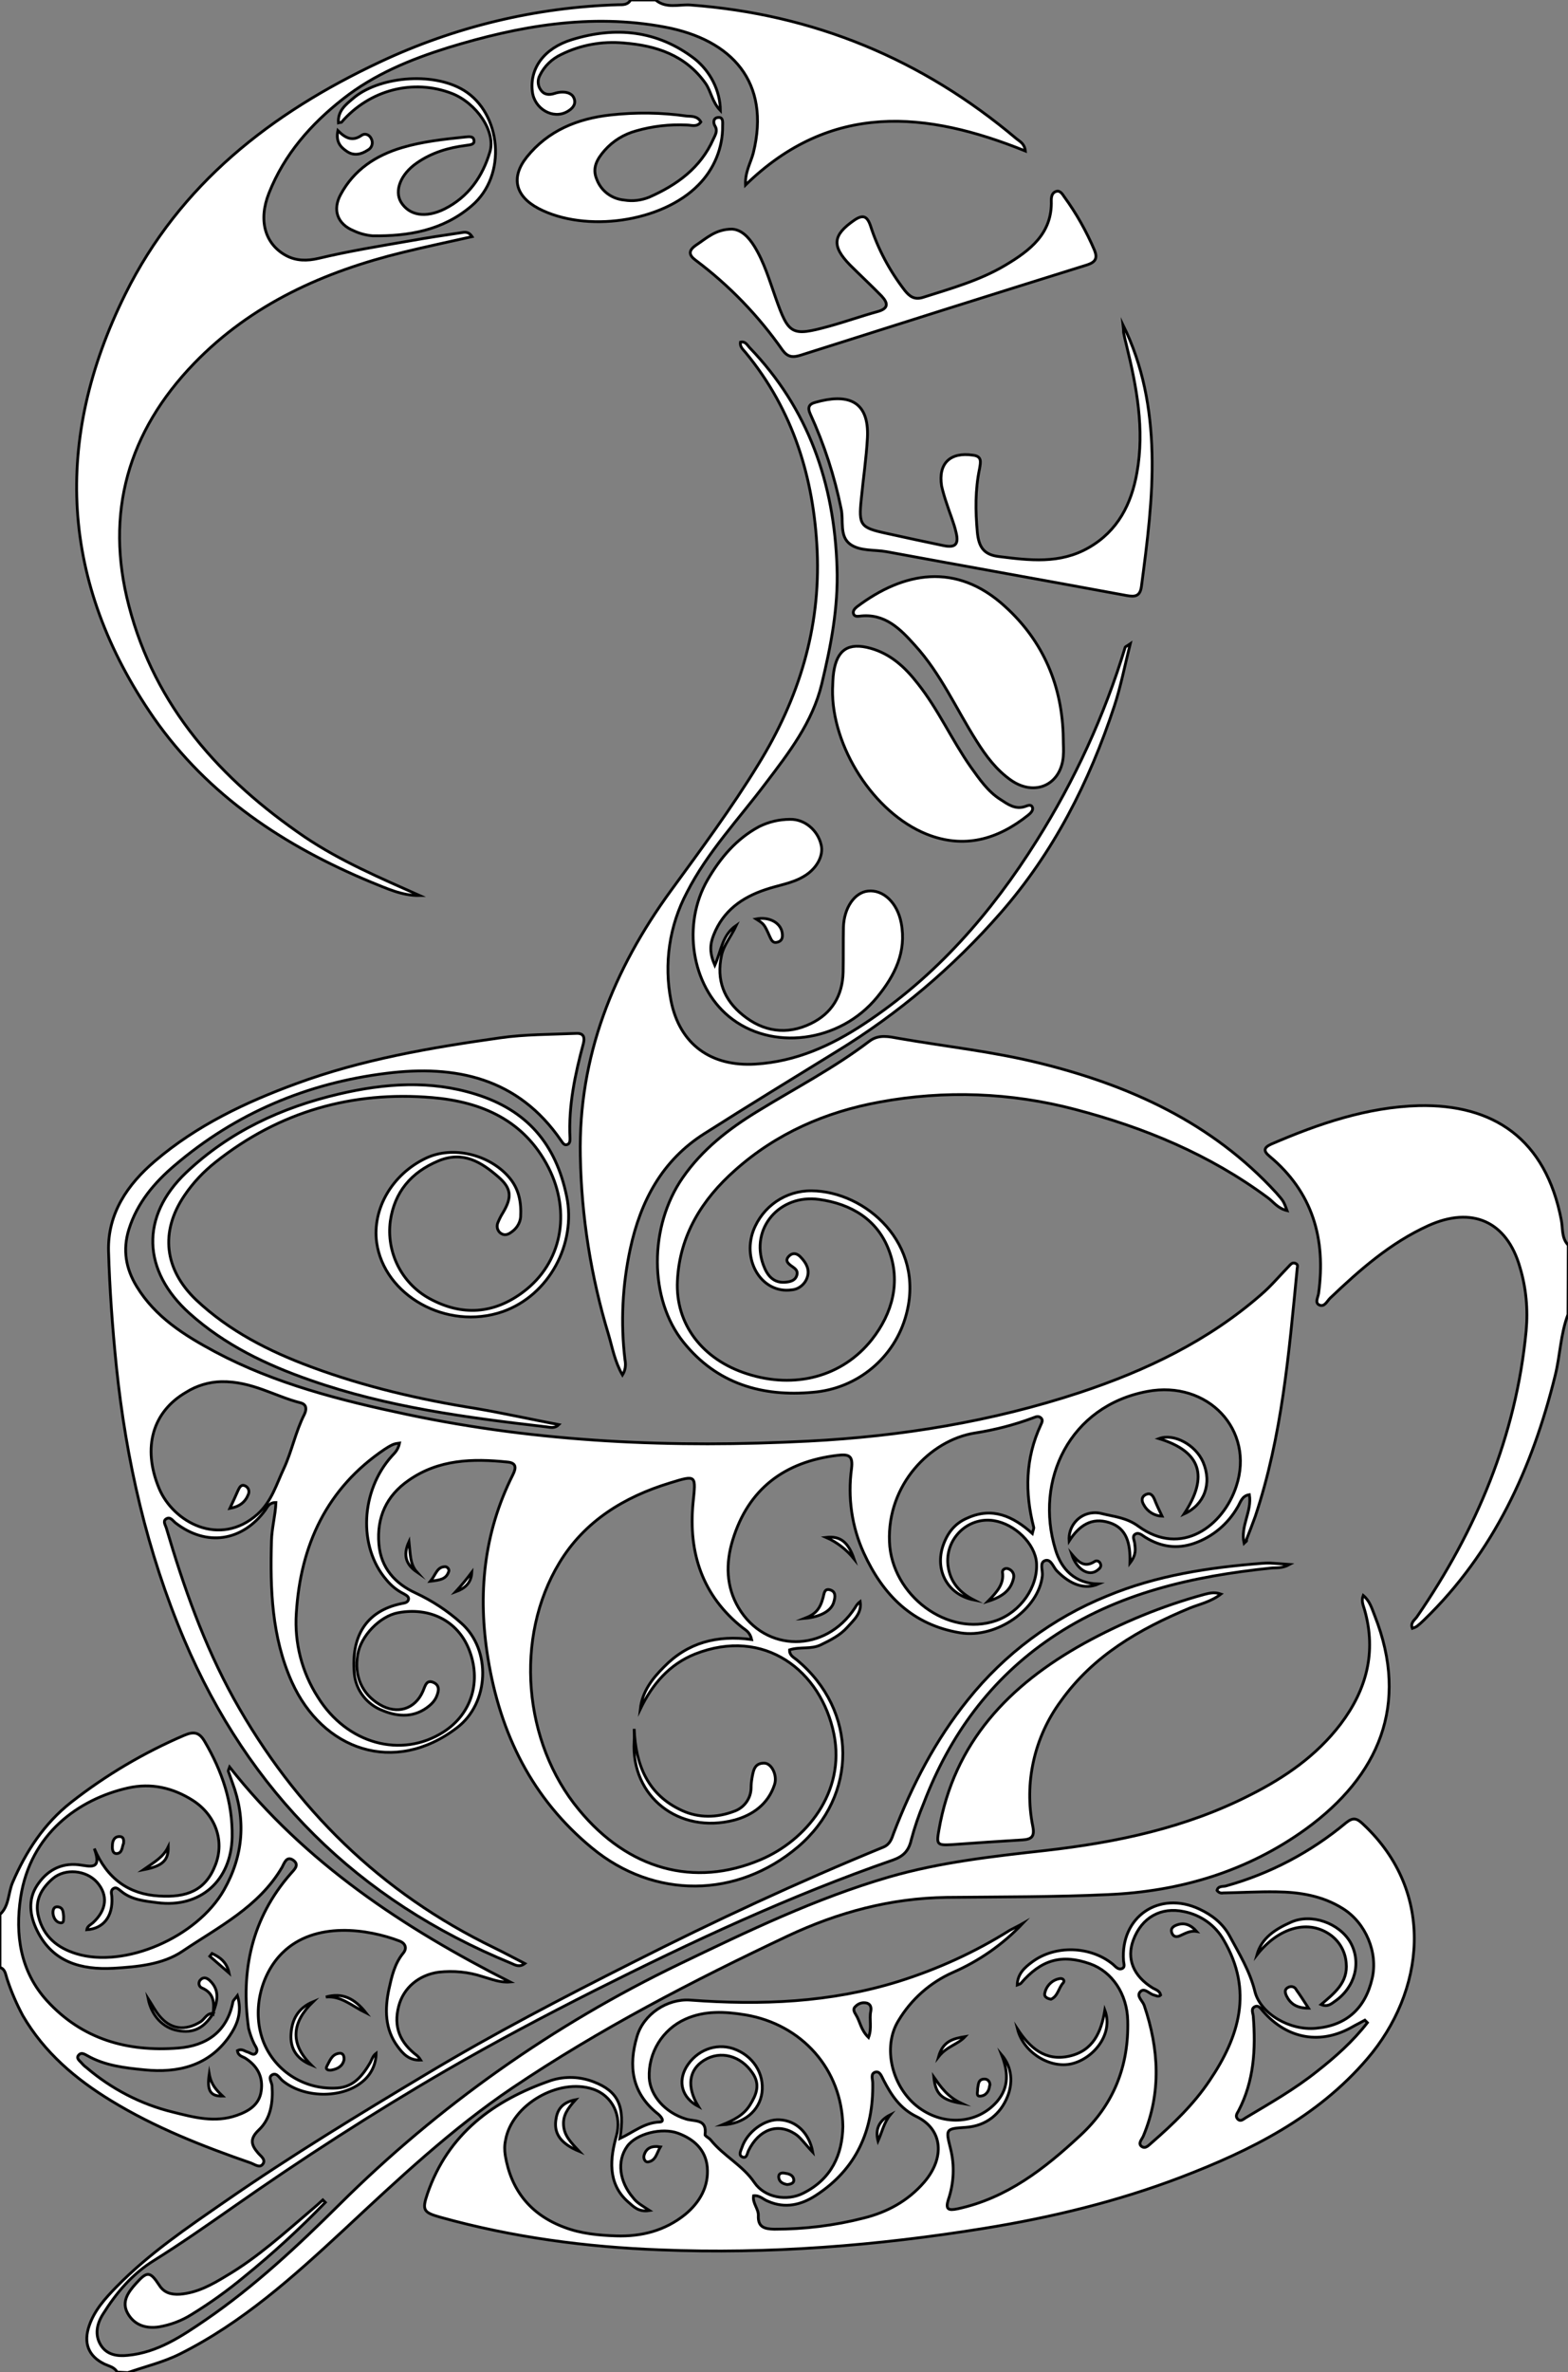 <?xml version="1.0" encoding="utf-8"?>
<!-- Generator: Adobe Illustrator 24.1.0, SVG Export Plug-In . SVG Version: 6.00 Build 0)  -->
<svg version="1.1" id="图层_1" xmlns="http://www.w3.org/2000/svg" xmlns:xlink="http://www.w3.org/1999/xlink" x="0px" y="0px"
	 viewBox="0 0 562 850" style="enable-background:new 0 0 562 850;" xml:space="preserve">
<rect x="0" y="0" width="562" height="850" fill="#808080" stroke="none"/>
<style type="text/css">
	.st0{fill:#FFFFFF;stroke:#000000;stroke-miterlimit:10;}
</style>
<g>
	<path id="XFF6315M2Gra7OT38_3_" class="st0" d="M235,0c3.8,3.2,8.4,1.5,12.5,1.8c44.2,3.3,83,19.4,116.8,47.9
		c1.2,1,2.9,1.7,3.2,4.4C332,39.8,297.9,36.4,267.2,66.3c-0.2-4.7,1.9-8,2.8-11.5c6.3-25.4-7.7-40.6-31.7-45.1
		c-26.6-5-52.4-0.4-77.8,7.4c-13.4,4.2-26.3,9.5-37.5,18.3c-11.6,9.1-21.1,19.9-26.6,33.8c-3.9,9.8-1.4,18.2,6,22.3
		c3.8,2.1,7.8,2,11.7,1.1C125,90,136,88.2,147,86.3c6.1-1.1,12.1-2,18.2-2.9c1.2-0.2,2.7-0.6,4,1.4c-8.4,1.9-16.6,3.6-24.7,5.6
		c-28.3,6.9-54.3,18.5-74.9,39.8c-23.7,24.5-32.1,53.7-23.4,86.9c9.4,36.2,32.8,62.2,63,82.8c12.9,8.7,27.1,14.7,41.2,21
		c-6.3,0.1-11.9-2.6-17.4-4.8c-31-12.9-58.4-30.9-77.9-58.9C21.6,208.8,19,157.7,44.9,105.4c19.5-39.4,52.3-64.9,91.3-83.2
		C163,9.6,192,2.6,221.6,1.7c1.7,0,3.4,0.1,4.4-1.7H235z"/>
	<path id="X05E8E2M2Color11_2_" class="st0" d="M42,850c-1-1.8-2.9-2.1-4.6-2.9c-5.7-2.8-7.6-7.5-5.4-13.8c1.9-5.5,5.7-9.7,9.7-13.8
		c11.7-12,25.5-21.3,39.2-30.8c23.4-16.2,47.7-31,72.1-45.6c24-14.4,48.8-27.3,73.8-39.9c29.4-14.9,59.3-28.8,89.8-41.3
		c2.4-1,3-3,3.7-5c6.6-17.2,15-33.4,26.6-47.8c13.2-16.5,30.4-29.3,49.9-37.2c17.8-7.4,36.4-10.2,55.4-11.7c1-0.1,2-0.1,3-0.1
		c2,0.1,4,0.3,7,0.5c-2.7,1.5-4.8,1.1-6.7,1.3c-27.9,2.9-55,8.9-78.7,25c-21.7,14.7-36.4,34.9-45.7,59.2c-1.8,4.3-3.3,8.7-4.5,13.2
		c-0.9,4-2.9,5.9-6.5,7.2c-36.9,12.8-72.2,29.3-107,46.8c-18,9.1-35.8,18.5-53.2,28.6c-26.2,15.2-51.7,31.7-76.5,49.1
		c-9.3,6.5-18.6,13-28.2,19c-7.9,4.9-13.6,11.7-18.4,19.4c-2.1,3.4-2.9,7.3-0.7,10.9s6,4.1,9.7,3.7c10.7-1,19.4-6.9,27.9-12.7
		c17.5-12,33-26.5,48-41.4c35.5-35.3,76.7-64.4,121.8-86.1c24.5-11.8,49-23.6,75.1-31.2c18.3-5.3,37.2-7.4,56.1-9.5
		c25.5-2.9,50.3-8.1,73.4-19.9c12.5-6.3,23.8-14.1,32.4-25.4c9.3-12.3,12.9-25.8,8.6-40.9c-0.4-1.5-1.3-3.1-0.5-5.2
		c2.4,2,3.1,4.7,4.1,7.2c12.7,32.1,1.3,57.6-24.5,76.4c-21.1,15.3-45.3,22.5-71.1,23.6c-19.3,0.9-38.6,0.8-57.9,1
		c-20,0.3-38.7,5.3-56.8,13.8c-34.1,16.1-67.5,33.4-98.8,54.5c-21.9,14.8-41,32.8-60.3,50.8c-18.1,16.8-36.4,33.3-58.8,44.5
		c-6,3-12.5,4.5-18.7,6.7L42,850z"/>
	<path id="X990000M1Gra6OT24_1_" class="st0" d="M0,686c3.3-3,2.9-7.6,4.5-11.4c4.8-11.2,11.3-21.1,20.9-28.7
		c12.5-9.8,26.2-17.9,40.7-24.1c3.5-1.5,5.4-1,7.3,2.3c6.2,10.6,10,21.7,9.8,34.1c-0.3,15.6-11.3,25.6-26.8,23.6
		c-4.6-0.6-9.3-1-13.1-4.2c-0.8-0.6-1.6-1.5-2.6-0.9c-1.3,0.8-0.6,2.1-0.6,3.2c0.4,6.8-3,11.2-9,11.6c0.2-1.3,1.4-1.8,2.2-2.5
		c5-4.6,5.5-9.9,1.5-14.5c-3.9-4.4-11.4-5.1-15.8-1.4c-4.2,3.6-6.7,8-5.2,13.7c1.8,7.1,6.7,11.2,13.6,13.3
		c17.2,5.3,43.2-5.8,52.9-22.9c7-12.4,7.9-25.2,3-38.4c-0.5-1.4-1-2.8-1.5-4.2c0-0.1,0.1-0.3,0.5-1.4c27.1,34.4,62.3,57.6,100.5,77
		c-3.6,0.3-6.6-1-9.8-1.9c-5.1-1.7-10.5-2.2-15.8-1.6c-7.1,1-12.6,5.6-14.3,12.2c-1.9,7.3,0.3,13,6.7,17.8c0.5,0.5,0.9,1,1.2,1.5
		c-4.2,0.2-6.4-2.3-8.3-4.9c-4.6-6.2-4.6-13.4-3.1-20.5c1-4.5,2-9.1,5.1-12.9c1.5-1.8,0.8-3.6-1.4-4.4c-11-4.2-30.2-7.3-41.9,4.3
		c-7.9,7.8-11.1,21.3-6.6,32.3c4.4,10.5,15,16.9,26.4,16.1c5.8-0.4,9-4.5,11.7-9.1c0.6-1.1,0.9-2.4,2.1-3.3c0,4-1.9,7.8-5.1,10.3
		c-7.4,6-20.9,5.7-28.4-0.5c-1.1-0.9-2-2.9-3.6-2.2c-1.8,0.9-0.3,2.6-0.2,4c0.4,5.9-0.4,11.7-4.7,15.8c-3.4,3.2-2.8,5.4-0.3,8.3
		c0.9,1.1,3,2.4,1.6,4.1c-1.1,1.3-2.8,0-4.1-0.5c-17.3-6-34.4-12.7-50.1-22.3c-12.8-7.8-24-17.3-31.7-30.5
		c-2.3-4.3-4.2-8.7-5.7-13.3c-0.5-1.5-0.6-3.4-2.5-4V686z M85.1,734.8c1.6-0.8,2.5,0.2,3.6,0.5s2.2,1.5,3.1,0.3
		c0.8-1.1-0.2-2.2-0.7-3.2c-0.9-1.8-1.5-3.7-2-5.6c-2.9-20.6,1.1-39.4,15.1-55.4c1.3-1.5,3.3-3.2,0.8-4.9c-2.3-1.5-3.1,1.1-3.9,2.6
		c-8.3,14.2-22.8,21.4-35.7,30.1c-7.1,4.8-16.3,5.6-24.8,6.1c-11.4,0.6-21.7-2.1-27.3-13.5c-2.6-5.3-3.4-11,0-16.2s8.4-8.1,14.8-7.4
		c4.2,0.5,8.6,2.2,5.7-5.8c4.6,10.9,12.5,16.4,23.2,17c9.8,0.6,16.6-1.8,20.2-11.1c3.4-8.7,0-17.9-8-23.1c-7.2-4.6-15-6.4-23.4-4.5
		c-17.6,4-34.9,16.4-38.4,39.2c-2,13.3-0.2,26.4,9.4,37c12.7,13.9,28.9,18.4,47,17c10.2-0.8,17.6-5.8,19.7-16.6
		c0.1-0.5,0.7-1,1.6-2.2c1.8,6-0.1,10.5-2.9,14.6c-7.4,10.6-18.4,13.2-30.4,12c-7.1-0.7-14.3-1.5-20.7-5.2c-0.9-0.5-2-1.1-2.8-0.2
		c-1.2,1.2,0.2,2.1,0.9,2.9c0.5,0.6,1.1,1.2,1.8,1.7c8.9,7.6,19.4,13.1,30.8,15.9c7.6,1.9,15.2,4,23.1,1.2c4.3-1.5,8-3.8,8.7-8.6
		c0.8-5.1-1.3-9.1-5.7-11.9C86.9,736.9,85.3,736.7,85.1,734.8z"/>
	<path id="X990000M1Gra7OT24_35_" class="st0" d="M562,471c-2.7,7.1-2.8,14.7-4.6,21.9c-8.2,33.2-22,63.4-47,87.6
		c-0.8,0.8-1.7,1.6-2.6,2.3c-0.5,0.3-1,0.5-1.6,0.7c-0.8-2.1,0.9-3,1.7-4.2c21.3-31,35.5-64.7,39.1-102.4c0.7-7.7,0-15.4-2.2-22.7
		c-4.7-16.6-17.2-22.1-32.9-15c-13.6,6.2-24.5,15.8-35.2,26c-1.1,1.1-2,3.3-3.9,2.4c-1.6-0.8-0.4-2.7-0.2-4.1
		c2.7-19.5-2.1-36.3-17.6-49.2c-2.3-1.9-2-3.1,0.6-4.3c16.9-7.3,34.4-13.3,52.9-13.8c26.8-0.6,45.5,11.9,51.1,41c0.6,3,0,6.4,2.5,9
		L562,471z"/>
	<path id="X990000M1Gra8OT24_1_" class="st0" d="M445.9,553c-1.4-6.2,2.9-11.4,1.9-17.4c-2.8,0.4-3.2,2.9-4.3,4.6
		c-3.5,6-8.9,10.5-15.4,12.8c-6.3,2.2-12.1,1.3-17.7-2.2c-1.1-0.7-2.3-1.9-3.6-1c-1.1,0.8-0.2,2.2-0.1,3.3c0.2,1.9,0.7,3.9-1.7,7
		c0.2-7-1.1-12.5-7.4-14.5s-10.8,1-14.4,6.6c-0.4-5.2,3.4-9.7,8.5-10.1c1.1-0.1,2.2,0,3.3,0.3c4.4,1.1,8.8,1.4,13,4.5
		c15.5,11.3,30.5-0.2,35.1-14.3c6.7-20.2-10.2-38.1-31.9-34c-27.8,5.2-40.5,31.8-32.9,56.7c2.1,7,6.9,12.1,15.4,12.3
		c-4.9,2.1-10,0.3-14.9-4.7c-1.3-1.3-2.1-4.4-4.2-3.7s-0.8,3.5-1,5.4c-1.3,12.1-16.4,22.6-29.4,20.5c-17.1-2.8-27.7-13.5-34.6-28.6
		c-4.3-9.4-5.8-19.9-4.4-30.2c0.6-4.7-0.9-5.3-5.1-4.8c-18.9,2.3-31.9,12-37.5,30.4c-2.5,8.2-2.4,16.6,2.1,24.2
		c9.6,16.2,31.2,16.2,41.7,0.1c0.5-0.9,1.1-1.7,1.9-2.3c0.7,4.1-2.3,6.6-4.6,9.2c-2.6,2.9-6,4.6-9.5,6.3s-7.5,0.6-11.2,1.8
		c-0.1,2,1.5,2.7,2.6,3.6c21.8,18.1,22,48.6,0.4,67c-21.8,18.5-51.5,18.8-73.8,0.4c-21.5-17.7-32.9-40.9-37.3-68
		c-3.7-22.8-1.6-44.8,8.9-65.7c1.2-2.4,1.4-4.3-1.9-4.6c-12.5-1.3-24.7-1-35.5,6.6c-7.9,5.5-11.4,13.2-10.6,22.8
		c0.7,8.6,5.9,14.2,13.1,17.5c6,2.8,11.5,6.4,16.4,10.8c10.9,9.6,10.1,28.7-1.5,37.5c-22.5,17.2-48.2,8-59.2-16.4
		c-7.2-16.1-7.8-33.2-7.3-50.5c0.1-4.6,1.4-9.1,1.6-13.8c-2.4,0-3,1.5-3.8,2.7c-8.3,11.3-21.1,13.2-32.2,4.6c-1-0.8-1.9-2.4-3.4-1.4
		c-1.2,0.8-0.2,2.2,0.1,3.2c6.2,21.1,13.5,41.8,24.2,61.2c21.9,39.4,52.7,69.6,93.4,89.3c3.5,1.7,7,3.6,10.9,5.6
		c-2,1.5-3.5,0.5-4.9-0.1c-55-22.6-94-61.3-117.2-116c-13.3-31.4-20.8-64.2-24.3-98c-1.4-13.8-2.4-27.5-2.8-41.3
		c-0.3-13.4,6.8-23.8,16.7-32.2c14.9-12.7,32.3-21,50.6-27.7c23.6-8.7,48.2-12.9,73-16.4c9-1.3,18.3-1.2,27.4-1.6
		c2.7-0.1,3,1.5,2.5,3.6c-3,11.1-5.4,22.4-4.8,34c0,0.8,0,1.8-0.9,2.2c-1.2,0.5-1.7-0.6-2.3-1.4c-15.4-22.5-37.8-27.2-62.6-24.1
		c-28.4,3.5-54,14.3-75.9,33c-7.3,6.2-13.4,13.4-16.4,22.9c-2.3,7.4-1.1,14.1,2.8,20.5c6.7,11,17.1,17.5,28.1,23.4
		c21.6,11.5,45,17.4,68.6,22.4c47.6,10.1,95.8,12.1,144.2,9.6c33-1.7,65.6-7,97.1-17.4c23.8-7.9,46-18.5,65-35.1
		c3.5-3,6.5-6.6,9.8-10c0.7-0.7,1.3-1.7,2.5-1.2s0.6,1.4,0.6,2.2c-2.9,29.8-5.4,59.8-15,88.5c-1,2.8-2.1,5.6-3.2,8.4
		C447.1,552.2,446.5,552.4,445.9,553z M269.4,587.5c-0.6-2.6-2-3.3-3.2-4.2c-14.5-11.5-19.5-26.9-17.8-44.7c1-10,1.4-10.2-8.3-7.2
		c-16.4,5-30.6,13.7-39.6,28.6c-16.2,26.7-13,64.4,7,88.5c17.6,21.4,41.3,28,65.1,17.9c16.3-6.9,30.5-24.1,26.3-45
		c-4.6-22.7-24.9-38.5-49.8-28.7c-9.2,3.7-15.3,10.8-19.6,19.7c0.7-6.3,4.3-10.9,8.5-15.1C246.5,588.6,257,585.8,269.4,587.5z
		 M143.2,517.1c-0.8,0.1-1.5,0.2-2.3,0.5c-1.1,0.5-2.1,1.1-3,1.7c-20.8,14-30.2,34.4-31.7,58.8c-0.7,10.6,2,21.1,7.7,30
		c10.4,16.8,29.9,22.2,45.1,12.5c10.1-6.5,13.7-18.3,9-29.8c-4.1-10-13.9-15-25.3-12.9c-6.5,1.2-13.4,8.3-14.5,15
		c-1.3,7.7,1.5,14.1,7.9,17.9c6.2,3.7,12.7,1.7,15.5-4.8c0.8-1.8,1.2-4.4,4-3c2.3,1.2,1.5,3.5,0.7,5.3c-0.6,1.2-1.5,2.2-2.5,3
		c-5.1,4.2-10.9,4-16.5,1.7c-5.7-2.1-9.7-7.2-10.3-13.2c-1.2-13.1,3.9-22.5,17-25.2c1-0.2,2.1-0.3,2.4-1.4s-0.9-1.6-1.7-2.1
		c-2.4-1.2-4.5-2.9-6.2-5c-10.2-11.8-9.3-31.9,2-44.4C141.4,520.7,142.7,519.6,143.2,517.1z M370,549.5c0.3-1.3,0.6-1.8,0.5-2.2
		c-3.2-12.5-3-24.7,2.5-36.6c0.4-0.9,1-1.9,0-2.7s-1.9-0.2-2.8,0.1c-6.7,2.5-13.7,4.3-20.8,5.4c-16.1,2.6-31.4,18.6-30.6,38.9
		c0.7,19.3,21,34.4,38.3,28.3c8.7-3.1,15-12.1,14.4-20.7c-0.5-6.8-7.7-13.9-15.3-15.1c-9.5-1.5-17.7,6.8-16.4,16.3
		c0.8,5.8,4.2,9.5,9.2,12.1c-9-1.8-13.8-10-11.2-18.8c1.5-4.8,4.2-8.6,9.1-10.6C355.6,540,363,543.2,370,549.5z M79.3,495.1
		c-4.4,0.1-8.8,1.4-12.6,3.8c-11.9,6.9-15.8,19.7-9.7,34.4c5,12.1,21.7,21.4,35.3,9.3c5.1-4.6,6.8-10.8,9.4-16.3
		c2.9-6.2,4.2-13.2,7.4-19.5c0.8-1.7,0.9-3.5-1.3-4.1C98.6,500.4,90.3,494.9,79.3,495.1z"/>
	<path id="X990000M1Gra6OT24" class="st0" d="M366.5,689.3c-7.1,7.5-15.6,13.4-25,17.5c-8.1,3.6-14.9,9.6-19.5,17.3
		c-5.8,9.4-2.4,24,7.4,31.2c9.2,6.7,21.1,5.7,28-2.3c4.4-5.2,3.9-10.8,1.6-16.7c3.9,4.6,4,10.3,2.1,15c-2.5,6.2-7.6,10.5-14.9,11
		s-7.3,0.5-5.5,7.7c1.5,6,1.2,12.3-0.8,18.2c-1.1,3.5,0,4,3.3,3.3c17.7-3.8,31.2-14.4,44-26.3c12-11.1,17.4-24.9,17-41.1
		c-0.2-9.6-5.6-17.6-13.5-20.4c-10.2-3.6-17.5-1.5-24.8,7c-0.2,0.2-0.5,0.3-1.3,0.6c0.1-4.1,2.8-6.4,5.4-8.3
		c8.2-6.1,20.8-5.7,28.8,0.8c1,0.8,1.9,2.2,3.4,1.6c1.1-0.5,0.6-1.7,0.5-2.7c-1.2-15.8,12.7-25.4,27.2-18.6
		c4.5,2.1,8.3,5.1,10.7,9.4c3.5,6.5,7.4,12.8,9.2,20.2c2,7.9,12.5,14,21.9,13.1c10.8-1,17.6-7,20.1-17.8c2.2-9.3-2.3-20-10.5-25.1
		c-7.3-4.6-15.5-5.9-23.9-6c-6.3-0.1-12.7,0.3-19,0.4c-0.9,0.2-1.7-0.2-2.2-0.9c0.4-1.7,2.1-1.3,3.2-1.6c15.8-4.4,30.4-12.1,43-22.6
		c2.6-2.1,3.9-1.7,6.2,0.5c26.3,24.6,22,60.1,1.4,84.1c-17.9,20.9-41.7,32.8-66.8,42.4c-22.8,8.7-46.4,14.4-70.5,18.3
		c-38.4,6.2-77,9.3-116,7.7c-26.7-1-53.1-4.5-78.9-11.7c-6-1.7-6.6-2.5-4.6-8.4c7.4-21.5,23.7-33.5,44.3-40.6
		c5-1.6,10.4-1.4,15.3,0.5c8.8,3.4,11.3,8.7,9.4,20.3c4.9-2.3,8.8-5.7,14.2-5.9c2.2-0.1,0.3-2.3-0.8-3.1c-9.2-7.4-10.4-17-7.3-27.5
		c2.3-8,10.8-13.7,19.1-13.1c25.3,1.9,50.3,0.9,74.7-6.7c14-4.4,27.4-10.5,39.8-18.3C363.6,690.8,365.1,690.1,366.5,689.3z
		 M302.1,762c-0.3-20.5-14.7-36.6-34.9-40c-7.3-1.2-14.6-1.6-21.5,1.5c-8.3,3.7-13.4,12.1-13,21.1c0.4,6.4,5.7,12.4,13.1,14.7
		c3,1,7.7-0.2,6.9,5.6c-0.1,0.5,1.5,1.2,2.1,2c4.6,5.7,11.4,9,15.6,15.2c3.7,5.4,11.6,6.8,17.5,3.8C298.1,780.8,301.9,772,302.1,762
		z M232.8,792.1c-4,0.7-5.8-1.5-7.7-3.1c-7.6-6.7-6.3-16-4.2-23.5c2.1-7.3-1.4-14.6-8.4-16.9c-12.3-4.1-29.1,5.6-31.3,18.3
		c-0.4,1.8-0.4,3.6-0.1,5.5c2.1,12.5,9.1,21.2,21.1,25.7c6,2.3,12.4,2.9,18.6,3.1c9,0.3,17.5-1.8,24.8-7.7c5.3-4.4,8.5-10.1,7.9-17
		c-0.6-6.2-4.8-10-10.5-12.1s-14.9,0.1-18.2,4.7c-3.8,5.3-2.8,12.7,2.1,18.4C228.2,789.3,230.2,790.4,232.8,792.1L232.8,792.1z
		 M416,714.9c-0.8,0.8-1.6,0.2-2.4,0c-1.7-0.4-3.4-2.8-4.9-1.2s0.8,3.2,1.4,4.9c5.3,15.6,6.2,31.2-0.3,46.8
		c-0.5,1.2-1.9,2.5-0.8,3.6c1.5,1.3,2.7-0.3,3.8-1.2c7.7-6.7,15-13.7,20.7-22.2c10.7-15.8,15.7-32.3,5.1-50.4
		c-3-5.3-8.2-9-14.2-10.2c-8.3-1.8-15.2,2.1-18.2,10.2c-2.5,6.7,0,12.9,7,17.2C414.3,713,415.7,713.4,416,714.9z M270.1,786.8
		c-0.5,2.6,1.8,4.7,1.7,7.1c-0.2,4.2,2.2,4.8,5.7,4.9c10.8,0,21.6-1.3,32.1-4c8.4-2.1,15.8-6.1,21.6-12.8c7.5-8.7,6.8-18.9-2.6-23.5
		c-6-2.9-9.1-7.7-11.9-13.1c-0.7-1.3-1.3-3.3-2.9-2.9c-1.9,0.5-1,2.5-1,3.9c0.3,17-5.9,30.9-20.4,40.3c-5.2,3.4-11,4.8-17.1,2.1
		C273.6,788.2,272.4,786.6,270.1,786.8z M490.1,724.8l-0.9-0.9c-1.4,0.8-2.9,1.5-4.3,2.3c-11.4,6.6-23.4,4.6-32.2-5.5
		c-0.8-0.9-1.5-2.2-2.8-1.7c-1.7,0.7-0.8,2.3-0.7,3.5c0.9,11.7,0.3,23.2-5.3,33.9c-0.5,0.9-1.2,1.8-0.4,2.8c1.1,1.3,2.1,0.2,3.1-0.4
		c8.7-5.2,17.5-10.2,25.5-16.6C478.6,737.1,484.9,731.5,490.1,724.8L490.1,724.8z M311.3,730.1c1.3-3.5,0.2-6.5,0.8-9.4
		c0.2-1.1,0.1-2.4-1.3-2.9c-1.5-0.4-3,0-4.1,1.1c-1.2,1-0.5,2.1,0.1,3.1C308.3,724.4,308.5,727.4,311.3,730.1L311.3,730.1z"/>
	<path id="XFF6315M2Gra7OT38_2_" class="st0" d="M223.1,492.7c-2.8-4.9-3.6-9.8-5-14.5c-6.3-20.8-9.7-42.3-10.1-64
		c-0.7-35.6,11.8-66.7,32.5-95.1c10.8-14.8,21.7-29.5,31.3-45.2c14.5-23.5,22.3-48.7,21.1-76.4c-1.2-26.3-8.6-50.4-25.6-71.1
		c-0.9-1.1-2.2-2.1-1.9-3.8c1.7-0.4,2.4,1,3.2,1.9c21.2,22,30.4,48.7,31.4,78.8c0.5,14.4-2.2,28.2-5.5,41.9
		c-3.3,13.6-11.7,24.5-20,35.4c-9.7,12.9-20.9,24.7-28.3,39.2c-6.3,11.9-8.3,25.6-5.7,38.8c3.1,15.6,14.3,23.7,30.3,22.7
		c14.5-0.9,27.1-6.6,38.9-14.4c25.8-17,45.6-39.7,61.9-65.7c13.6-21.6,24.3-44.9,31.7-69.3c0.1-0.2,0.5-0.3,1.8-1.2
		c-2,8-3.4,15.3-5.7,22.3c-9,27.3-21.8,52.5-40.9,74.3c-16.9,19.3-36.6,36-58.5,49.4c-15.9,9.8-31.8,19.5-47.5,29.5
		c-15.2,9.6-22.9,24.2-26.6,41.3c-2.8,13-3.5,26.4-1.9,39.7C224.4,489.3,224.1,491.1,223.1,492.7z"/>
	<path id="X990000M1Gra8OT24" class="st0" d="M461.3,433.8c-3.4-0.8-4.9-3.2-7-4.7c-20.8-15.4-44.2-25.1-69.1-31.6
		c-22.8-6-46.7-6.9-69.9-2.6c-19.3,3.5-37,11.2-51.8,24.4c-11.9,10.5-19.9,23.4-20.7,39.6c-0.8,15.6,9,28.3,25,33.4
		c17,5.5,34.1,1.1,44.7-12.3c7.4-9.4,10.4-20.7,6.1-32c-4.1-10.9-13.4-16.6-25-18.2c-14.2-2-24.8,10.4-20,23.5
		c1.4,3.8,3.7,6.8,8.5,6.1c1.5-0.2,3-0.7,3.5-2.4s-0.6-2.4-1.7-3.2c-1.3-0.9-2.7-2-1.2-3.6s3.2-1,4.4,0.4c1.9,2,3.2,4.4,2.2,7.2
		c-0.8,2.4-3,4.2-5.5,4.4c-10.4,1.5-17.9-10-13.8-21.2c3.3-8.7,11.6-14.4,20.9-14.3c19.4,0.2,40.8,19,33.9,44.4
		c-4.1,15.4-17.5,26.5-33.4,27.8c-18.3,1.7-34.5-3.1-46.4-17.9c-12.5-15.5-12.4-41.6-0.3-59c7-10.1,16.4-17.4,26.7-23.7
		c13.5-8.3,27.6-15.6,40.2-25.2c3.4-2.6,7.2-1.6,10.6-1c16.7,2.9,33.6,4.7,50.2,8.8c32.5,8,62,21.4,85,46.5
		C459.9,430.3,460,430.2,461.3,433.8z"/>
	<path id="XDAA6B7M2Gra5OT11_8_" class="st0" d="M381.1,264.6c0,2.2,0.2,4.3,0,6.5c-0.9,10.2-10.2,14.4-18.7,8.5
		c-5.3-3.7-9-8.7-12.4-14.1c-7.3-11.5-12.8-24.1-22.1-34.3c-5.2-5.8-10.8-11.6-19.9-10.4c-0.8,0.1-1.8,0.1-2.1-0.9s0.5-1.9,1.3-2.5
		c16.6-12.5,35.5-16.1,53-0.1C374,229.8,380.8,245.9,381.1,264.6z"/>
	<path id="XDAA6B7M2Gra5OT11_7_" class="st0" d="M298.4,246.9c0.1-2,0.1-4,0.4-6c1.2-8.1,5.3-10.8,13.2-8.6
		c7.2,2,12.4,6.8,16.9,12.6c7.4,9.3,12.2,20.2,19,29.9c3.1,4.3,6.1,8.8,10.7,11.7c2.6,1.7,5.3,3.7,8.8,2.5c0.9-0.3,2.1-0.9,2.6,0.2
		s-0.6,2.2-1.5,2.9c-10.9,8.7-22.9,12.2-36.4,6.8C313.2,291.3,298,267.5,298.4,246.9z"/>
	<path id="XFF6315M2Gra7OT38_1_" class="st0" d="M402.5,116.4c7.2,14.6,10,30.1,10.4,46s-1.7,31.9-3.8,47.8
		c-0.5,3.6-2.4,3.7-5.3,3.2c-28.7-5.3-57.3-10.4-86-15.7c-4.4-0.8-9.5-0.1-13.1-2.7c-3.9-2.9-2.3-8.4-3.2-12.6
		c-2.4-11.8-6.1-23.2-11.1-34.1c-1-2.2-0.5-3.5,1.8-4.1c11.1-3.2,19.4-1.1,18.7,12.7c-0.4,7.3-1.5,14.6-2.2,21.9
		c-1,9.4-0.3,10.3,8.9,12.3c6.8,1.5,13.7,3,20.5,4.4c4.3,0.9,5.6-0.4,4.6-4.6c-0.8-3.6-2.3-7-3.4-10.5c-0.7-2-1.3-4.1-1.8-6.2
		c-1.3-8.1,3-12.3,11.2-11.1c3.3,0.4,2.8,2.4,2.4,4.8c-1.6,7.6-1.5,15.2-0.8,22.9c0.5,4.8,2,7.9,7.5,8.6c11.2,1.4,22.1,2.8,32.5-3.2
		s15.2-15.6,17.2-26.8c2.8-15.6-0.1-30.8-3.8-45.9c-0.4-1.5-0.7-2.9-1-4.4C402.7,118,402.6,117.3,402.5,116.4z"/>
	<path id="XDAA6B7M2Gra5OT11_6_" class="st0" d="M256.2,345.9c2.4-5.4,2.6-10.8,7.7-14.3c-1.9,4.1-4.5,7-5.3,10.8
		c-1.9,8.8,0.9,15.9,7.6,21.3c7.3,6,15.8,7.3,24.4,3.1c7.5-3.6,11.4-10,11.6-18.5c0.1-5.3,0-10.7,0.1-16c0.2-7,4-12.5,8.8-13
		c5.4-0.6,10.5,4.1,11.9,11.4c2,10.4-2.3,18.9-8.6,26.6c-13.4,16.4-38,19.5-53.2,6.9c-13.4-11.1-16.8-33-7.6-48.9
		c4.6-7.9,10.3-14.7,18.5-19.1c3.4-1.7,7.2-2.6,11.1-2.6c5.2-0.1,9.9,3.9,11.1,9.1c1,3.9-1.6,8.7-6.3,11.4
		c-4.2,2.5-9.1,3.1-13.7,4.7c-8.4,2.8-15.1,7.6-18.5,16.2C254.4,338.5,254.3,341.5,256.2,345.9z"/>
	<path id="XDAA6B7M2Gra5OT11_5_" class="st0" d="M200.3,510.5c-1.4,1.4-2.9,1-4.4,0.8c-28.6-3.3-57.2-7.1-84.6-16.7
		c-15.8-5.5-30.7-12.6-43.4-24c-16.9-15.2-17.7-34.7-1.2-50.4c15.5-14.7,34.3-23.4,54.9-28.2c16.3-3.8,32.6-5,48.9,0.1
		c18.3,5.7,28.7,17.7,32.6,36.6c3.5,16.9-6.2,35.4-22.9,41.3c-20.3,7-42.6-6-45.2-24.8c-1.6-12,5.5-24.4,17.7-30.2
		c9.5-4.5,22.5-1.4,29.6,6.7c3.7,4.2,4.6,9.1,4.3,14.4c-0.2,2.2-1.5,4.2-3.3,5.4c-1.3,1-2.7,1.4-4.1,0.2c-1-0.9-1.3-2.4-0.7-3.7
		c0.5-1.2,1.1-2.4,1.8-3.5c3.2-5.4,3.1-8.6-1.6-12.7c-6.2-5.4-12.7-9.5-21.6-5.8c-9.8,4.1-15.7,11.2-17.2,21.5
		c-1.5,11.2,4,22.3,14,27.8c11.7,6.4,23.1,5.6,33.7-2.4c13.7-10.3,17.2-28.3,9-44.5c-8.7-17-24-23.6-41.7-25.1
		c-28.7-2.4-54.8,5-77.6,23.1c-4.3,3.4-8.1,7.4-11.2,12c-8.8,13-7.2,26.5,4.2,37.4c11.9,11.2,26.1,18.4,41.2,24
		c19.1,7.1,38.9,11.7,59,14.9C180.5,506.4,190.3,508.6,200.3,510.5z"/>
	<path id="XFF6315M2Gra7OT38" class="st0" d="M262.4,82.1c3.3,0.2,5.9,2.8,8,6.2c3.5,5.7,5.4,12.2,7.6,18.4
		c4.7,13.3,5.7,13.9,19.2,10.2c5.8-1.6,11.4-3.6,17.2-5.2c4.1-1.1,4-3,1.6-5.6c-3.7-3.8-7.6-7.4-11.4-11.2c-6.6-6.8-6.1-10.7,1.6-16
		c3.1-2.1,4.6-1.5,5.8,2c2.7,8.4,6.9,16.2,12.3,23.2c1.7,2.1,3.4,3.4,6.4,2.5c10.1-3.2,20.5-6.1,29.7-11.6
		c8.7-5.2,16.8-11.3,16.4-23.1c0-1.3,0.2-2.8,1.7-3.3s2.3,1,3,2c4.3,5.9,7.9,12.3,10.8,19.1c1.1,2.8,0.4,4.2-2.6,5.2
		c-34.3,10.7-68.5,21.5-102.8,32.4c-2.9,0.9-4.6,0.6-6.4-1.8c-8.6-12.3-19.1-23.2-31.1-32.2c-2.6-1.9-2.7-3.5,0-5.4
		C253.2,85.4,256.5,82.1,262.4,82.1z"/>
	<path id="X05E8E2M2Color11_1_" class="st0" d="M437.6,571.2c-3.6,2.8-7.6,3.6-11.1,5c-18.1,7.5-34.7,17.1-46.3,33.4
		c-9.5,12.9-13.2,29.3-10,45c0.7,3.6-0.6,4.5-3.7,4.7c-8.5,0.5-16.9,1.1-25.4,1.7c-5.2,0.3-5.5-0.1-4.6-5.1
		c5.4-31.6,25.2-52.1,52-67c13.6-7.5,28-13.4,42.9-17.5C433.1,571,435,570.3,437.6,571.2z"/>
	<path id="XDAA6B7M2Gra5OT11_4_" class="st0" d="M251.2,43.7c-1.4,2-3.4,1.1-5,1.1c-6.2-0.3-12.3,0.4-18.2,2.1
		c-4.4,1.2-8.3,3.6-11.3,7c-2.6,3-4.6,6.2-2.8,10.4c1.6,4.2,5.4,7,9.9,7.4c3,0.5,6,0.1,8.8-1c10-4.4,18.5-10.5,23.1-20.9
		c0.7-1.5,1.6-2.9,0.6-4.6c-0.8-1.3-0.6-3,1.1-3.1c1.9-0.2,1.6,1.8,1.6,3c0.1,7.9-3.1,15.6-8.7,21.2c-13.1,13.4-40.5,17.2-57.3,8.4
		c-8.3-4.4-10-11.1-4.2-18.4c7.6-9.5,18.2-13.8,30-15.1c9.1-1,18.3-0.9,27.4,0.4C247.7,41.7,250,41.5,251.2,43.7z"/>
	<path id="XDAA6B7M2Gra5OT11_3_" class="st0" d="M121.3,44c-0.3-4.2,2.6-6.5,5.1-8.6c8.9-7.8,28.4-10,39.9-3
		c13.3,8.2,15.7,30.4,2.7,41.4c-10.3,8.8-22.6,10.9-35.5,10.7c-2.3-0.2-4.6-0.8-6.7-1.8c-5.9-2.4-7.7-7.5-4.7-13
		c4.8-8.9,12.6-14,22-16.8c7.4-2.2,15-3,22.6-3.8c1.3-0.1,3.1-0.5,3.2,1.4c0.1,1.4-1.6,1.4-2.8,1.6c-6.4,0.8-12.4,2.6-17.7,6.3
		c-5.8,4-8.1,9.9-5.7,14c3,4.9,8.9,5.8,15.6,2.5c8.6-4.3,13.7-11.7,16.3-20.5c2.2-7.3-4.9-17.5-13.6-20.9
		c-13.9-5.4-29.6-1.3-39.6,10.3C122.4,43.9,122,43.8,121.3,44z"/>
	<path id="X05E8E2M2Color11" class="st0" d="M116.6,789.2c-9.1,9.4-18.8,18.3-28.9,26.5c-6,5-12.4,9.6-19.1,13.7
		c-3.5,2.2-7.5,3.7-11.6,4.4c-4.7,0.7-8.8-0.6-11.2-4.8s0.2-7.7,2.9-10.7c4.1-4.6,5.1-4.4,8.4,0.6c1.7,2.7,4.3,3.4,7.4,3.2
		c6.2-0.5,11.4-3.4,16.5-6.5c11.4-6.7,21.1-15.6,31.1-24.1c1.2-1,2.4-2.1,3.6-3.2L116.6,789.2z"/>
	<path id="XDAA6B7M2Gra5OT11_2_" class="st0" d="M258.2,39.6c-3-3.1-3.3-6.8-5.3-9.7c-7.2-10.2-17.8-13.6-29.4-14.5
		c-7.7-0.7-15.4,0.7-22.3,4.1c-3.4,1.6-6.1,4.2-7.7,7.5c-0.9,1.6-0.8,3.7,0.3,5.2c1.2,1.8,3,1.9,4.9,1.3c0.9-0.3,1.9-0.5,2.9-0.5
		c2,0,3.8,0.7,4.3,2.7s-1,3.4-2.6,4.3c-5.1,2.9-11.8-1-12.5-7.2c-1-8.2,4.1-15.5,14.2-18.6c15.6-4.8,30.6-3.4,44,6.9
		C254.6,25.6,258.1,32.4,258.2,39.6z"/>
	<path id="X990000M1Gra7OT24_34_" class="st0" d="M450.5,700.5c1.7-6.2,6.8-9.3,12.2-11.7c7.3-3.3,17.3,0.3,21.3,7.2
		c4,7.1,1.8,16-5.5,21.1c-1.3,0.9-2.6,2.2-5,1.2c4.8-4.1,9.7-7.9,9-14.9c-0.3-3.9-2.2-7.4-5.3-9.8
		C469.3,687.6,458.5,690.4,450.5,700.5z"/>
	<path id="X990000M1Gra7OT24_33_" class="st0" d="M396,720.3c3.2,8.5-4,17.3-11.8,19.2s-17.4-4-19.5-12.4c4.4,6.7,9.9,11.6,18.5,9.7
		S394.7,728.2,396,720.3z"/>
	<path id="X990000M1Gra7OT24_32_" class="st0" d="M424.4,542.5c8.9-13.6,6-22.4-9-27c5.3-2,13.1,2.2,15.8,8.4
		C434.5,531.6,431.7,539.2,424.4,542.5z"/>
	<path id="XDAA6B7M2Gra5OT11_1_" class="st0" d="M121.1,46.8c2.7,2.7,5.2,4,8.5,1.7c1.3-0.9,3-0.2,3.6,1.5c0.6,1.4,0,3.1-1.4,3.8
		c-2.4,1.6-5,2.1-7.4,0.5S120.3,50.8,121.1,46.8z"/>
	<path id="X990000M1Gra7OT24_31_" class="st0" d="M111.5,739.9c-5.1-2.1-7.5-5.7-7.2-10.9s2.4-9.4,7.9-11.7
		C104.6,724.7,103.8,732.2,111.5,739.9z"/>
	<path id="XDAA6B7M2Gra5OT11" class="st0" d="M271,329.3c4.5-0.9,8.6,1.2,9.3,4.7c0.3,1.6,0.2,3.1-1.6,3.6c-1.7,0.5-2.2-0.7-2.8-2
		C273.9,331.1,273.8,331.1,271,329.3z"/>
	<path id="X990000M1Gra7OT24_30_" class="st0" d="M288.5,579.9c3.8-1.5,5.4-3.3,6.5-7.4c0.4-1.4,0.4-3.4,2.5-2.8s1.9,2.5,1.4,4.2
		C298.1,577.2,294.1,579.4,288.5,579.9z"/>
	<path id="X990000M1Gra7OT24_29_" class="st0" d="M384.1,556.9c2.3,2.7,4.5,5.1,8.3,2.6c0.7-0.4,1.5-0.1,1.9,0.6
		c0,0.1,0.1,0.2,0.1,0.2c0.5,1.1-0.3,1.8-1.1,2.4C390.3,565,385.9,562.5,384.1,556.9z"/>
	<path id="X990000M1Gra7OT24_28_" class="st0" d="M469,719.6c-4.3,0-6.5-1.6-7.9-4.4c-0.5-1.1-0.8-2.3,0.5-3c1-0.6,2.3-0.4,2.9,0.6
		c0,0.1,0.1,0.1,0.1,0.2C465.9,714.8,467.2,716.8,469,719.6z"/>
	<path id="X990000M1Gra7OT24_27_" class="st0" d="M416.5,543.3c-2.7-0.1-5.2-1.6-6.5-4c-0.9-1.4-1-3,0.8-3.8c1.6-0.7,2.4,0.4,3,1.8
		C414.5,539.1,415.3,540.8,416.5,543.3z"/>
	<path id="X990000M1Gra7OT24_26_" class="st0" d="M376.7,716.4c-1.6-0.3-2.6-1-2.2-2.3c0.6-2.6,2.7-4.7,5.4-5.1
		c0.9-0.2,1.9,0.6,1.2,1.5C379.4,712.3,379.2,715.3,376.7,716.4z"/>
	<path id="X990000M1Gra7OT24_25_" class="st0" d="M123.3,738.1c-0.5,2.3-2.3,3.3-4.6,3.7c-1.1,0.1-2.2-0.2-1.5-1.5
		c1-1.8,1.7-4.1,4.2-4.5C122.9,735.5,123.4,736.6,123.3,738.1z"/>
	<path id="X990000M1Gra7OT24_24_" class="st0" d="M334.7,744.3c2.5,3.5,4.8,7,9.9,9.4C337.4,752.5,335.3,750.3,334.7,744.3z"/>
	<path id="X990000M1Gra7OT24_23_" class="st0" d="M306.1,558.6c-2.7-3.3-6.1-6-10-7.7C301.1,550.3,304,552.5,306.1,558.6z"/>
	<path id="X990000M1Gra7OT24_22_" class="st0" d="M350.4,748.5c0.3-1.5,0.1-3.5,2.5-3.5c1.1,0,1.9,0.9,1.9,2c0,0.1,0,0.3-0.1,0.4
		c-0.2,2-1.4,3.6-3.3,3.7C349.7,751.3,350.5,749.5,350.4,748.5z"/>
	<path id="X990000M1Gra7OT24_21_" class="st0" d="M131.2,721.3c-5.1-2.5-8.9-6.2-14.4-5.7C122.7,713.9,127.1,716.1,131.2,721.3z"/>
	<path id="X990000M1Gra7OT24_20_" class="st0" d="M149.4,563.3c-3.6-2.5-5.2-5.7-2.8-10.9C147.1,556.8,146.9,560.5,149.4,563.3z"/>
	<path id="X990000M1Gra7OT24_19_" class="st0" d="M22.8,686.7c-0.1,1.1,0.3,2.5-1.2,2.3s-2.4-1.7-2.6-3.3c-0.1-1.2,0.2-2.6,1.8-2.4
		C22.8,683.6,22.6,685.4,22.8,686.7z"/>
	<path id="X990000M1Gra7OT24_18_" class="st0" d="M345.9,729.8c-2.7,2.9-6.5,3.4-9.5,7.2C338,731.3,341.7,730.5,345.9,729.8z"/>
	<path id="X990000M1Gra7OT24_17_" class="st0" d="M154.3,566.6c2-2.5,2.3-5.1,5.2-5.2c0.7,0,1.3,0.6,1.4,1.3c0,0.2,0,0.3-0.1,0.5
		C159.9,565.9,157.7,566.2,154.3,566.6z"/>
	<path id="X990000M1Gra7OT24_16_" class="st0" d="M169.1,563.4c-0.2,3.9-2.5,5.8-5.8,7C165.4,568.1,167.3,565.8,169.1,563.4z"/>
	<path id="X990000M1Gra7OT24_15_" class="st0" d="M76.4,721.5c-3.4,5.4-7.2,7.2-12.8,6.1c-5.2-1-9.3-5.3-10.5-11.4
		c1.6,2.5,2.6,4.4,3.9,6c4.1,5.1,9.4,5.7,15,2.2C73.4,723.4,74.2,721.3,76.4,721.5L76.4,721.5z"/>
	<path id="X990000M1Gra7OT24_14_" class="st0" d="M76.4,721.5c0.4-3.7,0.4-7.2-3.9-9.1c-0.9-0.3-1.4-1.3-1.1-2.2
		c0.1-0.3,0.2-0.5,0.4-0.7c1.2-1.3,2.5-0.7,3.5,0.3c3.6,3.5,2.6,7.5,1,11.6L76.4,721.5z"/>
	<path id="X990000M1Gra7OT24_13_" class="st0" d="M51.4,670c4-2.8,7.1-4.5,8.9-8.2C60.4,666.6,58.3,668.7,51.4,670z"/>
	<path id="X990000M1Gra7OT24_12_" class="st0" d="M44.3,660.5c-0.6,1.3-0.4,3.6-2.5,3.7c-1.6,0-1.6-1.9-1.5-3.2
		c0.1-1.6,0.8-3,2.7-2.9C44.3,658.2,44.4,659.3,44.3,660.5z"/>
	<path id="X990000M1Gra7OT24_11_" class="st0" d="M82.1,707l-6.9-6l0.8-1C78.8,701.3,81.3,703.1,82.1,707z"/>
	<path id="X990000M1Gra7OT24_10_" class="st0" d="M75,743.2c0.7,3.9,2.6,5.8,4.8,7.9C75.4,751.2,74.1,749.2,75,743.2z"/>
	<path id="X990000M1Gra7OT24_9_" class="st0" d="M227.3,619.5c0.5,13,4.9,23.7,17.2,29.3c5.9,2.7,12.4,2.6,18.5,0.3
		c3.6-1.2,6.1-4.5,6.2-8.3c0-1.2,0.1-2.3,0.3-3.5c0.5-2.7,0.8-5.6,4.5-5.5c2.6,0.1,4.7,4.4,3.6,7.7c-2.3,7-7.8,10.9-14.4,12.7
		c-19.9,5.2-37.1-8.5-35.9-28.2C227.4,622.5,227.3,621,227.3,619.5z"/>
	<path id="X990000M1Gra7OT24_8_" class="st0" d="M354.1,573.8c3.4-3.5,5.8-6.3,5.2-10.4c-0.1-1,1.1-1.7,2.2-1.2
		c1.3,0.5,2.1,1.8,1.8,3.2C362.4,569.7,359.5,572.1,354.1,573.8z"/>
	<path id="X990000M1Gra7OT24_7_" class="st0" d="M82.4,540.5c1.2-2.5,2.1-4.6,3-6.6c0.5-1,1.1-2.2,2.6-1.4c1.1,0.6,1.5,1.9,1,3
		C87.9,538.3,85.8,539.9,82.4,540.5z"/>
	<path id="X990000M1Gra7OT24_6_" class="st0" d="M250.3,754.8c-5.9-3.1-7.4-8.8-4.3-14.1c3.6-6,10.5-8.7,16.8-6.6
		c7,2.4,11.2,8.8,10.3,15.8c-0.9,6.5-6.5,11.2-14.2,11.5c3.9-1.6,7.6-3.4,9.9-7.1s3.8-7.3,0.9-11.5c-4.2-6.2-11.5-8.2-17.4-4.5
		C246.9,741.7,246,747.7,250.3,754.8z"/>
	<path id="X990000M1Gra7OT24_5_" class="st0" d="M291.3,771.2c-2.8-2.9-4.3-5.3-6.4-6.6c-6.3-4-12.9-1.5-16.6,6
		c-0.5,1-0.6,2.8-2,2.4c-1.8-0.6-0.8-2.2-0.4-3.4c1.8-5.6,8.2-10.4,13.6-10C285.2,759.9,290,764.1,291.3,771.2z"/>
	<path id="X990000M1Gra7OT24_4_" class="st0" d="M282.1,782.8c-1.5-0.3-2.8-0.9-3-2.6c-0.1-1.3,0.9-1.7,2-1.5
		c1.4,0.2,3.1,0.5,3.4,2.3C284.7,782.3,283.4,782.7,282.1,782.8z"/>
	<path id="X990000M1Gra7OT24_3_" class="st0" d="M207.6,770.9c-6.5-2.7-9-6.2-8.4-11c0.4-3.5,1.9-6.5,7.1-7.5
		c-2.9,3.2-4.6,5.7-4.3,9.3S204.5,767.6,207.6,770.9z"/>
	<path id="X990000M1Gra7OT24_2_" class="st0" d="M236.7,769.3c-1.4,2.3-1.6,5-4.5,5.4c-1,0.1-1.6-1.2-1.4-2.2
		C231.5,769.8,233.4,768.8,236.7,769.3z"/>
	<path id="X990000M1Gra7OT24_1_" class="st0" d="M428.9,692.1c-2.4-0.4-4.2,0.8-6.1,1.6c-1.2,0.5-2.3,0.3-2.8-1.1s0.3-2.2,1.5-2.7
		C424.4,688.7,426.8,689.7,428.9,692.1z"/>
	<path id="X990000M1Gra7OT24" class="st0" d="M319.1,757.8c-2.3,2.8-3,6.3-4.4,9.4C313.6,763,315.1,759.8,319.1,757.8z"/>
</g>
</svg>
